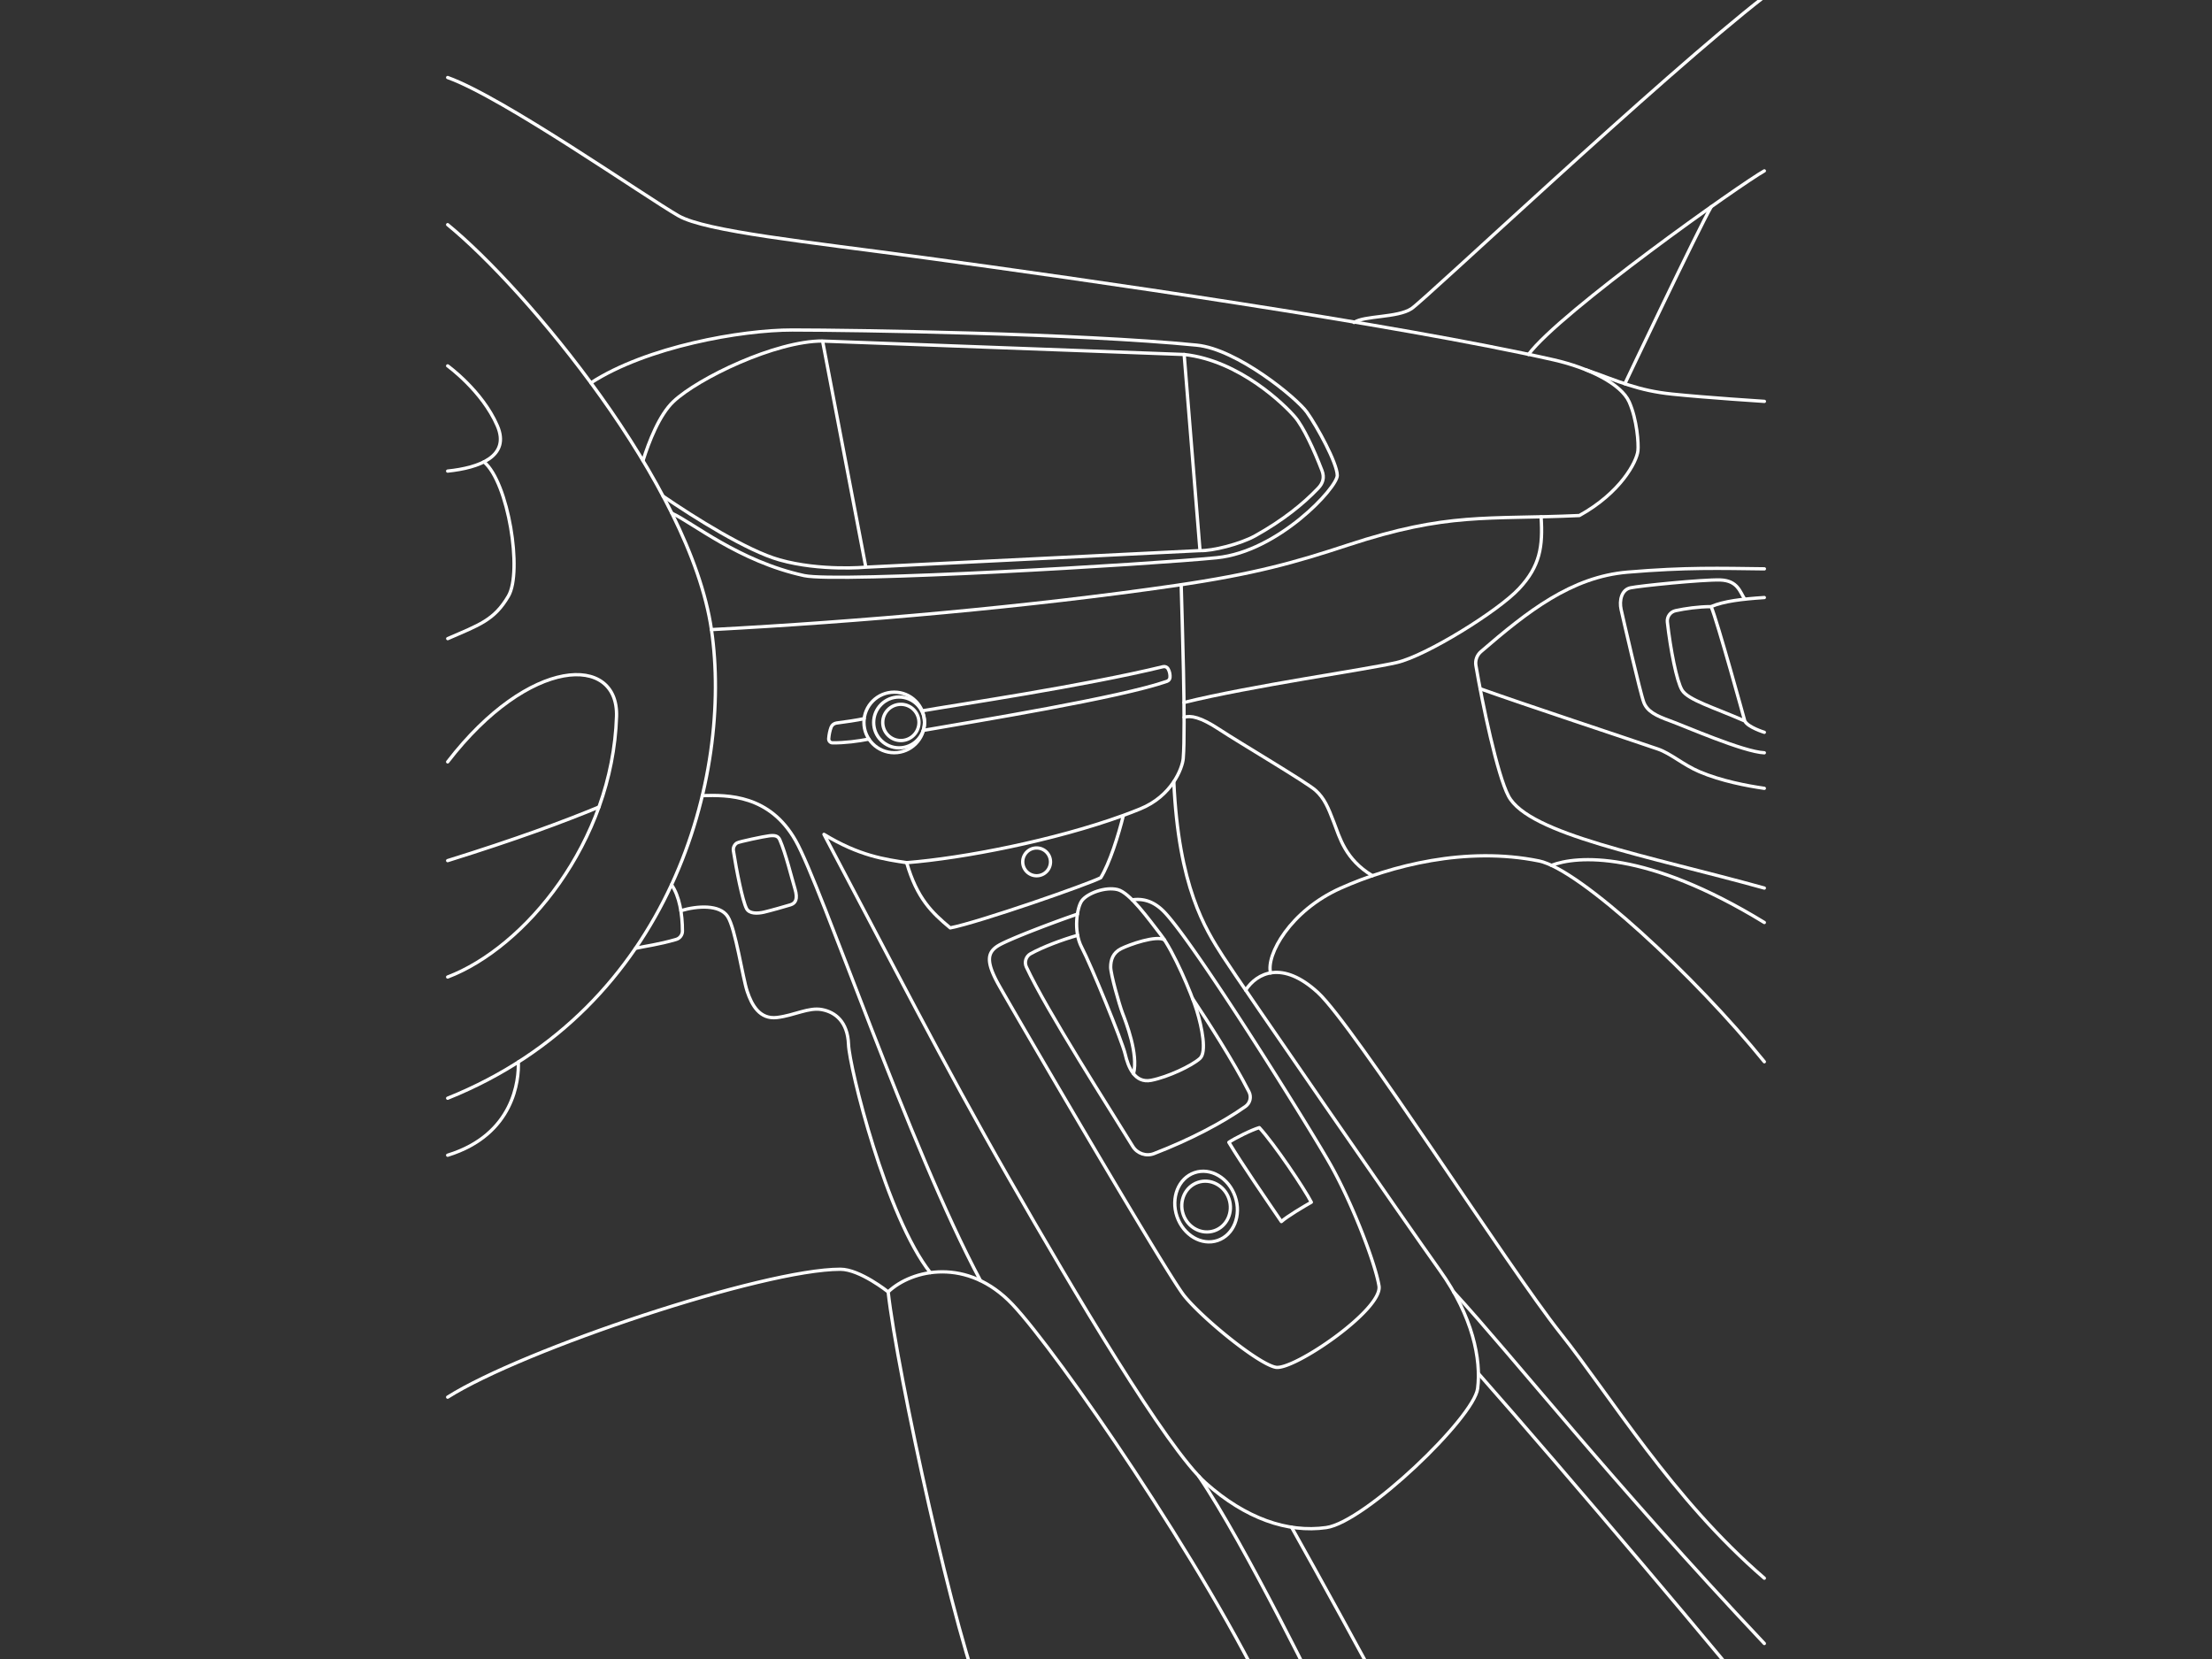 <svg width="1008" height="756" fill="none" xmlns="http://www.w3.org/2000/svg"><rect width="100%" height="100%" fill="#333333" stroke="none"/><g clip-path="url(#a)" stroke="#fff" stroke-width="1.5" stroke-miterlimit="10" stroke-linecap="round" stroke-linejoin="round"><path d="M204 102.38c35.52 28.98 110.52 118.32 120.21 184.56 9.69 66.24-18.12 172.53-120.21 213.51"/><path d="M204 445.22c35.07-13.35 75.09-61.23 76.95-118.74.93-28.53-39.75-27.6-76.95 20.7M204 214.67c14.34-1.47 28.68-6.69 22.62-20.67-6.9-15.96-22.62-27.27-22.62-27.27"/><path d="M220.53 210.47c11.16 9.36 17.61 50.07 11.16 61.14-6.45 11.07-13.38 13.17-27.66 19.41M617.04 146.96c4.62-3.21 19.83-2.1 26.16-6.3 6.33-4.2 114-105.87 160.8-142.17"/><path d="M204 35.33c25.26 9 90.18 54.42 105.24 63.03 12.39 7.08 58.53 11.82 112.02 19.08 71.94 9.75 214.83 30.24 286.83 46.56 15.96 3.63 30.69 10.98 34.32 19.14 3.63 8.16 4.32 19.11 3.99 22.26-.54 5.07-7.92 19.14-26.67 29.52-42.42 1.92-59.73-1.59-105.42 13.44-23.94 7.89-42.54 13.2-78.78 18.48-66.66 9.69-143.97 16.5-211.35 20.07"/><path d="M804 77.87c-10.29 5.7-92.97 64.2-107.49 83.67M722.76 168.53c15.15 5.31 23.37 9.42 39.33 11.07 15.96 1.65 41.94 3.3 41.94 3.3"/><path d="M740.43 174.89s33.66-70.83 39.39-80.7M702.27 235.52c.9 13.59-.51 22.5-9.99 32.67-9.45 10.2-42.24 30.57-55.77 33.72-13.53 3.15-66.36 10.62-96.96 18.21"/><path d="M511.92 371.57c2.61-.96 5.16-1.92 7.62-2.94 14.46-5.85 19.26-18.54 19.65-22.98 1.17-14.04-.57-65.79-.93-79.2m-26.34 105.12c-2.25 9.09-6.27 21.87-10.32 28.41-5.88 3.06-55.38 20.28-68.58 22.86-8.4-6.99-15.15-13.44-19.86-29.73 25.86-2.04 67.32-10.11 98.76-21.54ZM320.04 362.57c11.82-.36 30.66-.36 42.51 20.46 11.85 20.82 51.84 139.98 84.24 200.52"/><path d="M413.19 393.11c-9.75-1.47-21.6-3.06-37.71-12.9 29.55 55.74 54.33 104.46 84.18 156.54 29.85 52.08 71.79 123.03 89.82 139.08 18.03 16.05 37.17 22.8 54.9 20.28 17.73-2.52 67.29-50.13 68.97-63.36 1.68-13.23-2.25-32.94-17.19-53.79-14.91-20.85-90.66-130.35-98.82-143.04-8.16-12.66-20.28-31.83-22.44-79.71"/><path d="M546.27 672.71c21.06 30.84 57.3 105.39 57.3 105.39M588.57 695.96c12.45 22.2 33.33 60.09 45.03 82.14M673.74 625.94c38.19 43.2 119.07 138.87 128.94 152.16M662.43 588.71c27.15 29.58 71.16 85.56 141.57 160.23M204 636.68c34.29-21.72 143.82-58.29 178.95-58.29 8.91 0 21.78 10.32 21.78 10.32 4.02 36.33 30.96 160.35 44.22 189.39M404.73 588.71c10.86-10.32 36.18-15.96 56.7 5.76 20.49 21.72 88.05 119.22 118.2 183.63M567.63 451.19c5.19-7.89 16.71-13.77 32.94 1.11 16.23 14.88 87.24 125.97 110.46 155.13C734.25 636.59 762 683 804 719.18"/><path d="M579 443.36c-2.13-8.13 8.94-28.35 31.89-38.61 22.95-10.26 57.21-19.17 90.42-12.42 18.63 3.78 71.22 52.65 102.69 91.5"/><path d="M707.01 394.34c11.31-4.38 42.84-7.14 96.99 26.04M272.94 367.76c-16.23 6.72-37.83 14.73-68.94 24.42M334.2 387.62c1.32 8.52 4.11 22.74 5.97 26.37 1.26 2.49 5.01 2.34 7.95 1.68 2.94-.69 9.81-2.64 12.06-3.33s3.54-2.46 2.07-7.35c-1.47-4.89-4.2-16.14-6.87-22.26-.81-1.86-2.25-2.16-4.8-1.86-2.55.3-13.62 2.64-14.7 3.24-1.08.6-1.89 2.04-1.68 3.51ZM306 403.16c3.63 5.19 4.98 13.41 4.98 21.15 0 1.74-1.17 3.3-2.85 3.78-8.07 2.37-14.22 3.06-18.51 4.05"/><path d="M310.29 414.98c7.5-2.22 17.7-2.88 21.3 2.67 3.6 5.52 6.81 27.87 8.91 34.11 2.07 6.24 5.67 12.87 13.62 11.91 7.95-.96 14.4-4.74 20.43-3.6 6.06 1.14 11.73 5.49 12.12 15.9.39 10.41 17.25 78.69 37.29 103.98M236.19 483.95c.33 7.92-1.77 33.09-32.19 42.48M539.61 326.87c2.91-.96 7.47-.15 16.08 5.55s39.81 24.12 43.83 27.75c4.02 3.63 5.7 7.77 8.31 14.55 2.64 6.81 5.13 16.86 17.55 24.33M269.28 174.47c25.41-16.5 68.55-24.12 91.8-24.09 28.17.03 129.9 1.53 184.23 6.9 18.42 1.8 45.54 24.03 50.22 30.54 4.68 6.54 13.8 23.19 13.86 28.8.06 5.58-26.85 34.71-54.9 37.53-30.36 3.03-172.65 11.46-187.98 8.16-29.91-6.48-51.39-24.54-60.33-28.41"/><path d="m374.85 155.42 19.71 103.05 152.28-7.56-7.23-89.37-164.76-6.12ZM302.19 226.13c14.16 9.69 38.22 24.84 53.04 29.01 18.63 5.25 39.33 3.33 39.33 3.33M293.01 209.9c2.7-8.55 7.41-20.85 13.92-26.97 11.31-10.62 46.41-27.57 67.95-27.54"/><path d="M546.84 250.91c5.46.24 18.3-2.94 25.2-6.78 12.51-6.99 21.78-14.43 28.65-21.66 2.19-2.28 2.94-4.86 1.74-8.01-3.6-9.39-8.49-19.98-12.33-24.45-4.59-5.4-25.23-25.74-50.49-28.47M492.99 410.45c-2.16 2.91-4.05 13.77 0 21.39 4.05 7.62 18.39 42.63 19.74 48.48 1.35 5.82 4.29 13.47 11.88 11.97 7.59-1.5 18.33-6.54 22.17-9.93 3.24-2.85.96-14.16-1.44-21.93s-10.62-27.09-16.32-34.41c-5.67-7.32-14.22-19.29-19.74-20.64-5.52-1.38-13.74 1.62-16.29 5.07Z"/><path d="M516.54 489.29c2.31-8.94-3.51-23.67-5.01-27.6-1.5-3.93-5.4-17.73-5.4-20.97 0-3.24.96-6.48 4.74-8.4 3.78-1.89 16.11-6.27 19.83-4.02"/><path d="M490.98 416.57c-8.88 2.97-30.66 11.16-35.91 14.25-5.25 3.12-5.88 7.35 0 17.91s76.41 131.52 84.54 141.69c8.13 10.17 33.66 31.08 41.73 32.64 8.07 1.56 48.84-26.25 47.07-37.05-1.77-10.8-12.75-39.06-22.77-56.43-11.16-19.41-60.78-98.91-74.94-113.85-6-6.33-11.61-6.06-14.7-5.7M472.38 399.08a6.33 6.33 0 1 0 0-12.66 6.33 6.33 0 0 0 0 12.66ZM410.52 337.46a8.25 8.25 0 1 0 0-16.5 8.25 8.25 0 0 0 0 16.5Z"/><path d="M409.71 340.79c6.395 0 11.58-5.185 11.58-11.58 0-6.395-5.185-11.58-11.58-11.58-6.396 0-11.58 5.185-11.58 11.58 0 6.395 5.184 11.58 11.58 11.58Z"/><path d="M407.49 343.01c7.621 0 13.8-6.178 13.8-13.8 0-7.622-6.179-13.8-13.8-13.8-7.622 0-13.8 6.178-13.8 13.8 0 7.622 6.178 13.8 13.8 13.8Z"/><path d="M420.03 323.96c16.23-2.82 74.1-11.4 110.01-20.16.87-.21 1.8.18 2.25.96.75 1.32.96 2.76.87 3.96-.06.78-.6 1.47-1.35 1.74-21.57 7.53-86.19 18-111.09 22.38M393.78 327.47c-2.94.69-8.97 1.56-12.57 2.01-1.11.15-2.07.87-2.46 1.89-.6 1.53-.99 3.54-1.11 5.28-.06.99.72 1.86 1.74 1.86 5.52.06 11.7-.75 16.56-1.71M491.1 426.2c-7.23 2.07-15.72 5.25-21.45 8.4-2.13 1.17-2.97 3.81-1.95 6.03 9.3 19.98 38.49 65.43 48.51 81.78 2.01 3.27 6.09 4.68 9.69 3.27 16.41-6.33 31.11-14.04 41.61-21.45 2.16-1.5 2.85-4.35 1.65-6.69-6.96-13.74-19.23-32.79-25.62-42.36M553.38 560.843c5.753-1.967 8.731-8.494 6.651-14.576-2.081-6.083-8.431-9.419-14.185-7.451-5.753 1.967-8.731 8.494-6.651 14.576 2.081 6.083 8.431 9.419 14.185 7.451Z"/><path d="M554.894 565.271c7.321-2.503 10.892-11.447 7.975-19.975-2.916-8.529-11.216-13.412-18.537-10.909-7.321 2.504-10.892 11.448-7.975 19.976 2.917 8.528 11.216 13.412 18.537 10.908ZM559.98 520.55c2.73-1.86 10.41-5.7 13.89-6.69 6.96 7.56 20.58 27.9 23.7 33.99-3.45 1.95-11.04 6.45-13.65 8.82-7.2-10.56-18.12-26.43-23.94-36.12ZM804 404.69c-53.07-14.73-107.31-24.48-116.58-41.91-5.1-9.63-11.91-42.18-14.85-59.46-.42-2.37.45-4.8 2.31-6.39 21.36-18.42 41.22-34.05 66.81-36.21 26.73-2.25 42.18-1.74 62.34-1.5"/><path d="M795.09 328.55s-12.57-45.81-15.33-52.11c-5.79 0-11.85.9-16.17 1.83-2.4.51-4.05 2.76-3.78 5.22 1.44 12.6 4.23 26.91 6.69 30.99 2.73 4.47 14.49 7.89 28.59 14.07ZM779.76 276.41c5.88-2.46 13.86-3.42 24.24-4.11M795.09 328.55c1.38 2.85 8.91 5.16 8.91 5.16"/><path d="M795.09 273.05c-2.16-3.15-3.12-8.49-11.16-8.76-8.04-.24-36.9 2.7-40.92 3.57-4.02.84-5.22 5.7-4.26 9.96.96 4.26 8.76 38.25 10.35 42.3 1.59 4.05 5.49 6.03 12.06 8.4s33.45 14.16 42.84 14.52M804 359.24c-7.8-1.11-19.68-3.36-29.61-7.59-7.44-3.18-13.05-8.31-18.9-10.32-13.65-4.68-61.47-20.49-81-27.48"/></g><defs><clipPath id="a"><path fill="#fff" d="M0 0h1008v756H0z"/></clipPath></defs></svg>
